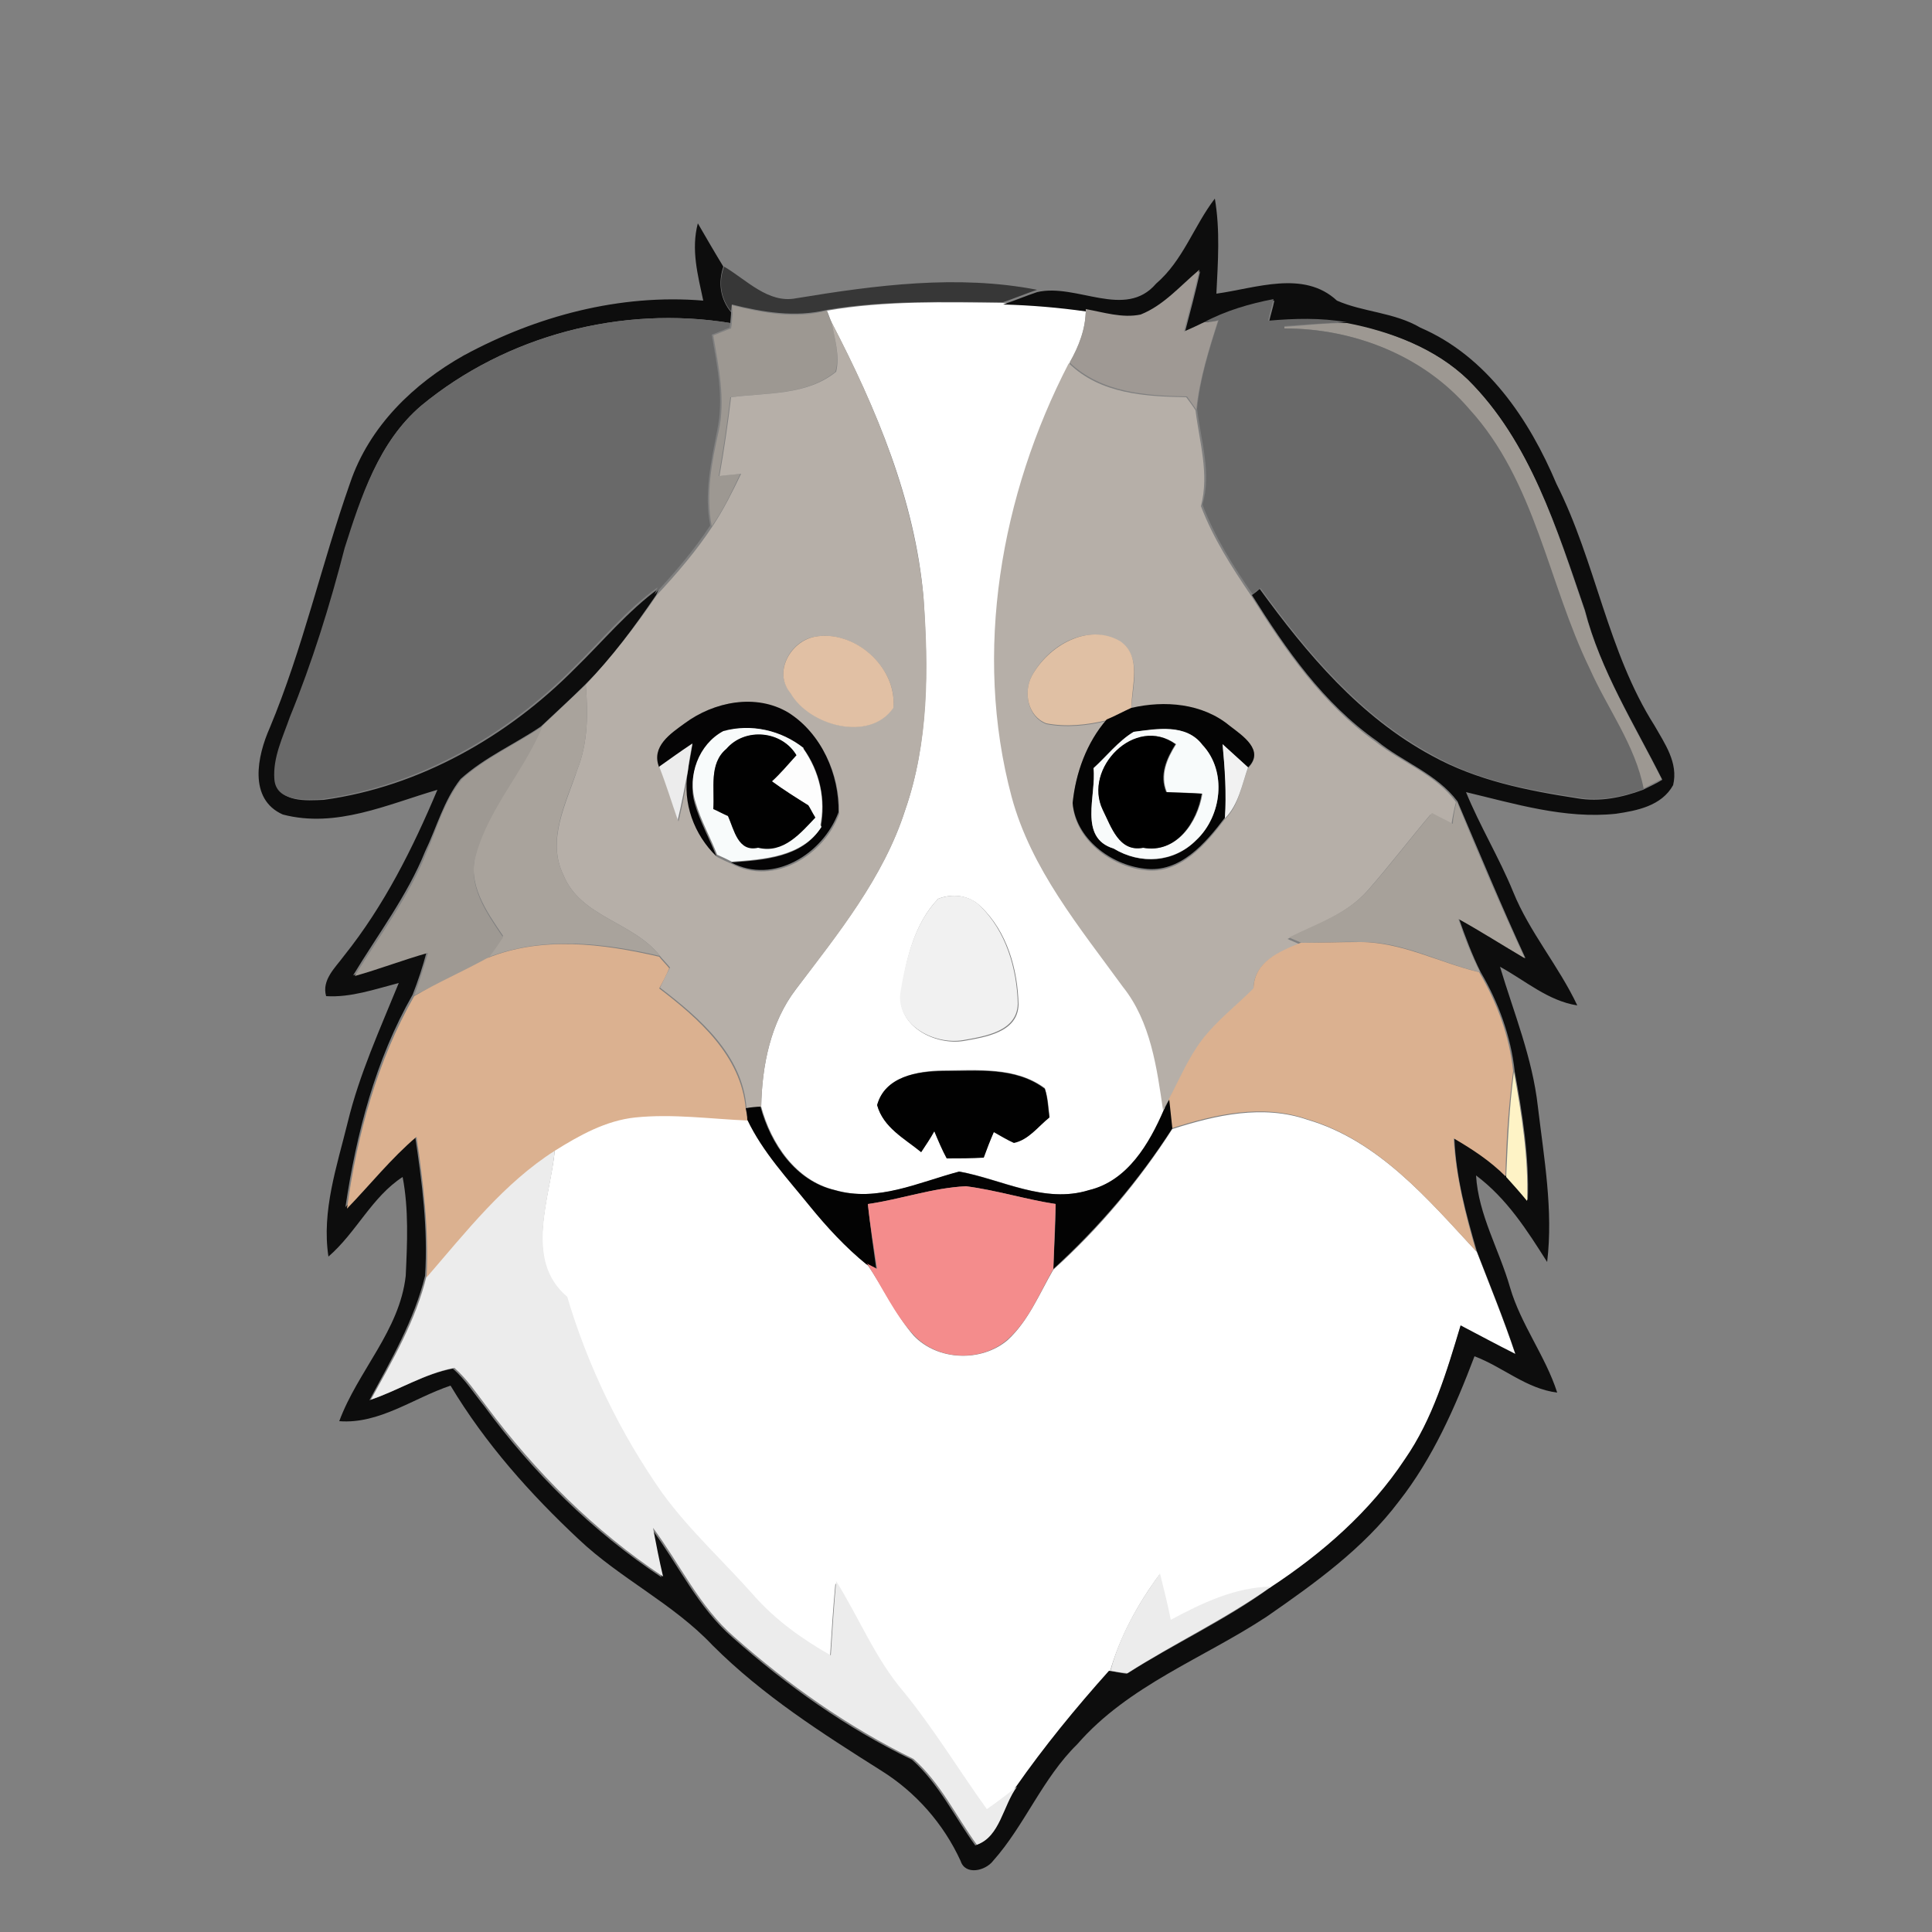 <?xml version="1.0" encoding="utf-8"?>
<!-- Generator: Adobe Illustrator 26.0.3, SVG Export Plug-In . SVG Version: 6.00 Build 0)  -->
<svg version="1.1" id="Layer_1" xmlns="http://www.w3.org/2000/svg" xmlns:xlink="http://www.w3.org/1999/xlink" x="0px" y="0px"
	 viewBox="0 0 250 250" style="enable-background:new 0 0 250 250;" xml:space="preserve">
<rect x="0" y="0" width="250" height="250" fill="#808080" stroke="none"/>
<style type="text/css">
	.st0{fill:#FFFFFF;}
	.st1{fill:#0D0D0D;}
	.st2{fill:#373737;}
	.st3{fill:#9F9994;}
	.st4{fill:#9D9892;}
	.st5{fill:#696969;}
	.st6{fill:#B6AFA8;}
	.st7{fill:#E1C0A4;}
	.st8{fill:#E0C0A4;}
	.st9{fill:#A9A39C;}
	.st10{fill:#050405;}
	.st11{fill:#040404;}
	.st12{fill:#9E9993;}
	.st13{fill:#F8FBFB;}
	.st14{fill:#010101;}
	.st15{fill:#ECECEC;}
	.st16{fill:#FDFDFD;}
	.st17{fill:#F1F1F1;}
	.st18{fill:#A7A19A;}
	.st19{fill:#DBB190;}
	.st20{fill:#FEF3C6;}
	.st21{fill:#030303;}
	.st22{fill:#F48C8C;}
</style>
<g id="_x23_ffffffff">
	<path class="st0" d="M107,40.2c7.5-1.3,15.2-1.1,22.8-1c3.6,0.2,7.1,0.4,10.7,0.9c0,2.5-0.9,4.8-2.1,6.9
		c-8.8,17-12.4,37.4-7.4,56.1c2.5,9.4,8.8,17,14.5,24.5c3.6,4.6,4.3,10.5,5.2,16c-1.9,4.4-4.6,9.2-9.7,10.4
		c-5.8,1.8-11.3-1.4-16.8-2.4c-5.2,1.4-10.6,4-16.1,2.4c-5.1-1.2-8.3-6-9.6-10.8c0.1-5.3,1.2-10.9,4.5-15.2
		c5.4-7.2,11.3-14.4,14.1-23.1c3.1-8.9,3-18.4,2.4-27.6c-1.1-12.6-6.1-24.4-11.9-35.6C107.4,41.3,107.2,40.6,107,40.2 M121.4,116.3
		c-3.1,3.2-4.2,8-4.8,12.3c-0.5,4.2,4.4,6.7,8.1,6.1c2.8-0.5,7-1.1,7.1-4.7c-0.1-4.6-1.5-9.5-4.9-12.7
		C125.4,115.8,123.2,115.6,121.4,116.3 M113.5,143c0.8,2.9,3.5,4.3,5.7,6c0.6-0.9,1.1-1.8,1.7-2.7c0.5,1.2,1,2.3,1.6,3.5
		c1.6,0,3.2,0,4.8-0.1c0.4-1.1,0.9-2.2,1.3-3.3c0.9,0.4,1.7,1,2.6,1.4c1.9-0.3,3.2-2.1,4.6-3.3c-0.1-1.2-0.2-2.5-0.6-3.7
		c-3.8-2.8-8.7-2.3-13.2-2.3C118.7,138.6,114.5,139.3,113.5,143z"/>
	<path class="st0" d="M71.8,148.8c3.2-2,6.6-3.9,10.4-4.3c4.8-0.5,9.7,0.2,14.6,0.4c2,4.2,5.3,7.6,8.1,11.2c2.2,2.7,4.5,5.3,7.3,7.5
		c2.1,3,3.6,6.4,6,9.2c3.1,3.3,8.8,3.5,12.2,0.6c2.7-2.5,4.1-6,5.9-9.1c5.9-5.3,11.1-11.5,15.4-18.2c5.6-1.8,11.7-3.2,17.5-1.2
		c9.2,2.7,15.6,10.3,21.9,17.1c1.7,4.4,3.5,8.8,5,13.3c-2.4-1.2-4.7-2.5-7.1-3.7c-1.8,6-3.6,12.1-7.2,17.3
		c-4.4,6.8-10.7,12.1-17.4,16.6c-4.7,0-9,2.1-13,4.3c-0.5-2-0.9-4-1.4-6c-2.8,3.8-5.1,8-6.4,12.6c-4.3,4.8-8.5,9.8-12.1,15.1
		c-1.3,1-2.6,1.9-3.9,2.9c-3.5-5.1-6.7-10.4-10.7-15.1c-3.7-4.3-5.8-9.6-8.8-14.4c-0.3,3.2-0.5,6.4-0.7,9.6c-3.7-2.1-7.2-4.5-10-7.8
		c-3.9-4.4-8.3-8.4-11.8-13.2c-5.4-7.8-9.6-16.4-12.3-25.4C67.7,163.1,71.2,155,71.8,148.8z"/>
</g>
<g id="_x23_0d0d0dff">
	<path class="st1" d="M149.6,36.7c3.5-3,4.9-7.5,7.6-11c0.7,4.1,0.4,8.2,0.2,12.3c5.1-0.7,11.3-3.1,15.6,0.9
		c3.4,1.5,7.4,1.5,10.8,3.5c8.6,3.7,14.1,11.9,17.6,20.2c5.1,10.1,6.6,21.7,12.7,31.3c1.3,2.3,3.1,4.8,2.4,7.7
		c-1.5,2.7-4.7,3.3-7.4,3.7c-6.6,0.7-13.1-1.3-19.4-2.8c1.8,4.4,4.3,8.5,6.1,12.9c2.1,5.2,5.9,9.6,8.3,14.7c-3.8-0.6-6.7-3.2-10-5
		c1.8,6,4.2,11.8,4.9,18.1c0.8,6.7,2,13.4,1.2,20.1c-2.6-4.1-5.2-8.2-9.2-11.2c0.3,5.1,3,9.6,4.4,14.5c1.4,4.8,4.6,8.9,6.1,13.6
		c-4-0.5-7-3.3-10.7-4.7c-2.5,6.6-5.4,13.2-9.8,18.8c-4.6,6.1-10.9,10.6-17.1,14.9c-8.2,5.4-17.9,8.9-24.5,16.5
		c-4.5,4.4-6.8,10.5-10.9,15.1c-1,1.3-3.6,1.9-4.2,0c-2.2-4.8-5.8-8.9-10.3-11.7c-7.6-4.8-15.3-9.7-21.8-16.2
		c-5.1-5.4-11.9-8.6-17.3-13.7c-6.3-5.9-12.1-12.4-16.6-19.9c-4.8,1.6-9.2,5-14.4,4.6c2.4-6.5,7.8-11.7,8.6-18.8
		c0.2-4.3,0.4-8.6-0.4-12.8c-4,2.6-6,7.2-9.6,10.3c-0.9-5.9,1.1-11.7,2.5-17.4c1.5-6.2,4.2-12.1,6.6-18c-3.1,0.8-6.2,1.9-9.4,1.7
		c-0.6-2.1,1.2-3.7,2.3-5.2c5.2-6.5,8.9-13.9,12.1-21.5c-6.5,1.9-13.1,5-20,3.2c-4.5-2-3.3-7.6-1.7-11.2
		c4.3-10.3,6.7-21.2,10.4-31.7C47.8,55.1,53.6,49.6,60,46c9.4-5.1,20.2-8,31-7.1c-0.7-3.3-1.6-6.6-0.7-10c1.1,1.9,2.2,3.8,3.3,5.6
		c-0.7,2.1-0.4,4.2,1,5.9c0,0.4-0.1,1.1-0.1,1.4c-14.1-2.3-29,1.6-40,10.7C49,57.2,46.7,64.3,44.8,71c-1.9,7.5-4.2,14.8-7.1,21.9
		c-0.9,2.6-2.2,5.2-2,8c0.3,3,4,2.7,6.2,2.6c12.4-1.7,23.8-8.2,32.5-17c3.6-3.5,6.8-7.4,10.9-10.4L84.9,77
		c-2.8,4.1-5.7,8.1-9.2,11.6c-1.8,1.8-3.8,3.6-5.7,5.4c-3.4,2.3-7.3,4-10.4,6.8c-2.2,2.8-3.1,6.3-4.6,9.4c-2.3,5.7-6.1,10.7-9.3,16
		c3.2-1,6.3-2.1,9.5-3c-0.5,1.9-1.1,3.7-1.8,5.5c-4.8,8.4-7.3,18-8.7,27.5c3-3.1,5.7-6.5,9-9.3c0.9,6,1.7,12.1,1.3,18.2
		c-1.4,5.7-4.4,10.9-7.2,16.1c3.6-1.2,7-3.4,10.8-4.1c1.6,1.4,2.8,3.3,4.1,4.9c6.3,8.6,14,16.2,22.9,22.1c-0.4-2.1-0.9-4.2-1.3-6.3
		c3.5,4.7,6,10.2,10.5,14.1c7,6.2,14.7,11.7,23.2,15.8c3.5,3.1,5.5,7.4,8.2,11.1c3-1,3.4-5.2,5.2-7.5c3.7-5.3,7.8-10.3,12.1-15.1
		c0.6,0.1,1.7,0.3,2.3,0.4c6.1-3.9,12.7-6.9,18.6-11.2c6.7-4.4,12.9-9.8,17.4-16.6c3.6-5.2,5.4-11.3,7.2-17.3
		c2.3,1.2,4.7,2.5,7.1,3.7c-1.5-4.5-3.3-8.9-5-13.3c-1.4-4.8-2.7-9.6-2.9-14.6c2.4,1.3,4.8,2.9,6.7,4.9c0.9,1,1.8,2,2.8,3.1
		c0.2-5.6-0.7-11.2-1.7-16.7c-0.5-4.5-2.1-8.9-4.4-12.8c-1.1-2.2-2-4.6-2.8-6.9c2.9,1.6,5.8,3.4,8.6,5.1c-3.1-6.7-5.9-13.5-8.8-20.3
		c-2.7-3.6-7.1-5.1-10.4-7.8C171.2,91,166.4,84,162,77c0.3-0.2,0.8-0.6,1-0.8c6.1,8.4,13,16.6,22.3,21.6c5.8,3.2,12.3,4.5,18.8,5.5
		c2.9,0.5,5.8-0.1,8.5-1.1c0.8-0.4,1.7-0.8,2.5-1.3c-3.6-7.2-8-14.1-10-21.9c-3.6-10.5-7.1-21.8-15.1-29.8
		c-4.2-4.1-9.9-6.2-15.6-7.3c-3.4-0.6-6.8-0.5-10.2-0.2c0.2-0.9,0.5-1.8,0.7-2.8c-3.1,0.6-6.2,1.5-9,3c-0.9,0.4-1.8,0.8-2.6,1.2
		c0.7-2.7,1.4-5.3,2-8c-2.4,2-4.6,4.5-7.6,5.8c-2.4,0.5-4.8-0.3-7.2-0.6c-3.5-0.5-7.1-0.8-10.7-0.9c1.5-0.5,2.9-1.1,4.4-1.6
		C139.3,36.6,145.6,41.4,149.6,36.7z"/>
</g>
<g id="_x23_373737ff">
	<path class="st2" d="M93.7,34.5c2.9,1.7,5.7,4.8,9.3,4.1c10.3-1.7,20.9-3.1,31.2-1.1c-1.5,0.5-2.9,1.1-4.4,1.6
		c-7.6,0-15.2-0.3-22.8,1c-4.1,1-8.3,0.3-12.3-0.7l-0.1,0.9C93.3,38.7,92.9,36.6,93.7,34.5z"/>
</g>
<g id="_x23_9f9994ff">
	<path class="st3" d="M147.6,40.7c3-1.2,5.1-3.7,7.6-5.8c-0.6,2.7-1.3,5.3-2,8c0.9-0.4,1.8-0.8,2.6-1.2c0.5,0,1.4-0.1,1.8-0.2
		c-1.2,3.8-2.4,7.6-2.8,11.5c-0.3-0.4-0.9-1.3-1.2-1.7c-5.4-0.1-11.1-0.5-15.2-4.4c1.2-2.1,2.1-4.4,2.1-6.9
		C142.8,40.4,145.2,41.2,147.6,40.7z"/>
</g>
<g id="_x23_9d9892ff">
	<path class="st4" d="M94.7,39.5c4,1,8.2,1.8,12.3,0.7c0.1,0.4,0.4,1.1,0.6,1.5c0.4,2.1,1.1,4.3,0.5,6.4c-3.8,3.1-9,2.7-13.6,3.3
		c-0.4,3.4-0.9,6.8-1.5,10.2c0.7-0.1,2.1-0.2,2.8-0.3c-1.1,2.3-2.2,4.7-3.7,6.8c-0.8-4.1,0-8.3,0.9-12.3c0.9-4.1,0-8.3-0.7-12.4
		c0.6-0.2,1.7-0.7,2.3-0.9l0.1-0.6c0-0.4,0.1-1.1,0.1-1.4L94.7,39.5z"/>
	<path class="st4" d="M166.2,42.3c2.7-0.2,5.4-0.5,8.1-0.5c5.7,1.1,11.4,3.3,15.6,7.3c8.1,8,11.5,19.3,15.1,29.8
		c2.1,7.9,6.4,14.8,10,21.9c-0.8,0.4-1.7,0.9-2.5,1.3c-1.1-5.7-4.7-10.4-7-15.6c-5.4-11.1-7-24.2-15.6-33.6
		c-5.9-6.9-14.9-10.5-23.9-10.4L166.2,42.3z"/>
</g>
<g id="_x23_696969ff">
	<path class="st5" d="M155.8,41.7c2.8-1.5,5.9-2.4,9-3c-0.2,0.9-0.5,1.8-0.7,2.8c3.4-0.3,6.8-0.4,10.2,0.2c-2.7,0.1-5.4,0.3-8.1,0.5
		l0,0.3c9,0,18,3.5,23.9,10.4c8.6,9.4,10.2,22.5,15.6,33.6c2.3,5.2,5.9,9.9,7,15.6c-2.7,1-5.6,1.6-8.5,1.1c-6.5-1-13.1-2.2-18.8-5.5
		c-9.3-5-16.2-13.2-22.3-21.6c-0.3,0.2-0.8,0.6-1,0.8c-2.5-3.6-4.9-7.4-6.5-11.6c1.2-4.1-0.2-8.3-0.7-12.4c0.4-4,1.6-7.8,2.8-11.5
		C157.2,41.6,156.3,41.7,155.8,41.7z"/>
	<path class="st5" d="M54.5,52.5c11-9.1,26-13,40-10.7l-0.1,0.6c-0.6,0.2-1.7,0.7-2.3,0.9c0.7,4.1,1.6,8.2,0.7,12.4
		c-0.8,4.1-1.7,8.2-0.9,12.3c-2.1,3.2-4.6,6.1-7.2,8.9l0.4-0.9c-4.1,2.9-7.3,6.9-10.9,10.4c-8.7,8.8-20.2,15.3-32.5,17
		c-2.2,0.1-6,0.4-6.2-2.6c-0.2-2.8,1.1-5.4,2-8c2.9-7.1,5.2-14.5,7.1-21.9C46.7,64.3,49,57.2,54.5,52.5z"/>
</g>
<g id="_x23_b6afa8ff">
	<path class="st6" d="M107.6,41.7c5.8,11.1,10.7,23,11.9,35.6c0.7,9.2,0.7,18.8-2.4,27.6c-2.8,8.7-8.6,15.9-14.1,23.1
		c-3.3,4.3-4.4,9.9-4.5,15.2c-0.5,0.1-1.5,0.2-1.9,0.2c-0.5-6.9-6.1-11.7-11.2-15.6c0.4-0.8,0.8-1.7,1.3-2.6c-0.3-0.4-1-1.1-1.3-1.5
		c-3.4-4.4-10.3-5-12.5-10.5c-2.2-4.5,0.4-9.3,1.8-13.6c1.4-3.5,1.4-7.3,1.1-11c3.4-3.6,6.4-7.5,9.2-11.6c2.6-2.8,5.1-5.7,7.2-8.9
		c1.4-2.1,2.6-4.5,3.7-6.8c-0.7,0.1-2.1,0.2-2.8,0.3c0.6-3.4,1.1-6.8,1.5-10.2c4.6-0.6,9.8-0.2,13.6-3.3
		C108.7,46,108,43.8,107.6,41.7 M105.4,82.4c-3.1,0.5-5.4,4.6-3.1,7.2c2.5,4.3,10.2,6.5,13.3,1.9C116.1,86.4,110.5,81.4,105.4,82.4
		 M88.6,93.6c-1.8,1.4-4.3,3.1-3.2,5.7c0.9,2.3,1.6,4.6,2.4,7c0.5-2.1,0.9-4.2,1.3-6.3c-0.7,4,0.8,8.1,3.7,10.9
		c0.6,0.3,1.2,0.6,1.9,0.9c5.5,2.9,12-1.2,13.9-6.5c0.1-5-2.2-10.2-6.5-12.9C97.8,89.7,92.3,90.8,88.6,93.6z"/>
	<path class="st6" d="M130.9,103.1c-5-18.7-1.4-39.1,7.4-56.1c4.1,4,9.9,4.3,15.2,4.4c0.3,0.4,0.9,1.2,1.2,1.7
		c0.5,4.1,1.8,8.2,0.7,12.4c1.6,4.2,4,7.9,6.5,11.6c4.4,7,9.2,14,16.1,18.9c3.4,2.7,7.8,4.2,10.4,7.8c-0.2,0.7-0.5,2.2-0.6,3
		c-0.9-0.5-1.8-0.9-2.7-1.4c-2.7,3.2-5.3,6.6-8.1,9.8c-2.7,3.1-6.8,4.5-10.4,6.3c0.4,0.2,1.2,0.5,1.6,0.7c-2.8,1-6,2.4-6,5.8
		c-2.2,2.3-4.7,4.2-6.7,6.7c-1.7,2.4-2.9,5.1-4.3,7.7c-0.2,0.3-0.6,1-0.7,1.3c-0.8-5.5-1.6-11.5-5.2-16
		C139.7,120,133.4,112.4,130.9,103.1 M133.5,87.5c-1.1,2.1-0.5,5.3,1.9,6.2c2.6,0.5,5.3,0.2,7.8-0.4c-2.6,3-4.1,6.9-4.4,10.8
		c0.4,4.6,4.9,8,9.3,8.5c4.6,0.6,7.9-3.3,10.4-6.6c1.8-1.7,2.1-4.3,3-6.6c2.2-2.2-0.7-4.1-2.4-5.4c-3.5-2.9-8.4-3.3-12.7-2.3
		c0.1-2.8,1.4-6.6-1.4-8.6C140.7,80.5,135.6,83.5,133.5,87.5z"/>
</g>
<g id="_x23_e1c0a4ff">
	<path class="st7" d="M105.4,82.4c5.1-1,10.7,3.9,10.2,9.2c-3.1,4.5-10.9,2.3-13.3-1.9C100,87,102.3,83,105.4,82.4z"/>
</g>
<g id="_x23_e0c0a4ff">
	<path class="st8" d="M133.5,87.5c2.1-3.9,7.3-7,11.5-4.5c2.8,2,1.4,5.8,1.4,8.6c-1.1,0.5-2.1,1-3.2,1.6c-2.5,0.6-5.2,0.9-7.8,0.4
		C133,92.7,132.4,89.6,133.5,87.5z"/>
</g>
<g id="_x23_a9a39cff">
	<path class="st9" d="M70.1,94c1.9-1.8,3.8-3.6,5.7-5.4c0.3,3.7,0.3,7.5-1.1,11c-1.5,4.3-4,9.1-1.8,13.6c2.2,5.5,9.1,6.1,12.5,10.5
		c-7.3-1.7-15.1-2.6-22.3,0.2c0.7-0.9,1.3-1.8,2-2.8c-2.1-3.1-4.7-6.7-3.5-10.7C63.2,104.5,67.7,99.8,70.1,94z"/>
</g>
<g id="_x23_050405ff">
	<path class="st10" d="M88.6,93.6c3.8-2.8,9.2-3.9,13.4-1.4c4.3,2.7,6.6,8,6.5,12.9c-2,5.4-8.4,9.4-13.9,6.5
		c4.1-0.3,9.2-0.6,11.6-4.5c0.7-3.6-0.1-7.3-2.2-10.2c-2.9-2.4-6.8-3.3-10.4-2.2c-3.2,1.8-4.7,5.9-3.7,9.3c0.7,2.4,1.9,4.5,2.8,6.8
		c-2.9-2.8-4.4-6.9-3.7-10.9c0.1-0.9,0.5-2.7,0.6-3.6c-1.4,1-2.9,2-4.3,3C84.2,96.6,86.8,94.9,88.6,93.6z"/>
</g>
<g id="_x23_040404ff">
	<path class="st11" d="M146.4,91.6c4.3-1,9.2-0.6,12.7,2.3c1.7,1.3,4.6,3.2,2.4,5.4c-1.1-1-2.2-2-3.3-3c0.3,3.2,0.6,6.4,0.3,9.5
		c-2.5,3.3-5.8,7.2-10.4,6.6c-4.4-0.5-8.9-3.9-9.3-8.5c0.4-3.9,1.8-7.8,4.4-10.8C144.2,92.7,145.3,92.1,146.4,91.6 M146.7,94.7
		c-2,1.2-3.5,3.1-5.2,4.7c0.4,3.5-2,9,2.6,10.4c3.4,2.1,7.8,1.9,10.7-1.1c3.3-3.1,4-8.9,0.8-12.3C153.5,93.6,149.6,94.4,146.7,94.7z
		"/>
</g>
<g id="_x23_9e9993ff">
	<path class="st12" d="M59.8,100.8c3.1-2.8,7-4.5,10.4-6.8c-2.4,5.8-6.9,10.5-8.6,16.6c-1.2,4,1.4,7.6,3.5,10.7
		c-0.6,0.9-1.3,1.9-2,2.8c-3.1,1.7-6.3,3.1-9.5,4.7c0.7-1.8,1.2-3.6,1.8-5.5c-3.2,0.9-6.3,2.1-9.5,3c3.2-5.2,7-10.2,9.3-16
		C56.6,107.1,57.5,103.6,59.8,100.8z"/>
</g>
<g id="_x23_f8fbfbff">
	<path class="st13" d="M93.6,94.6c3.6-1,7.5-0.1,10.4,2.2c-0.2,0.2-0.7,0.7-0.9,1c-1.8-3.2-6.7-3.7-9.1-0.9
		c-2.3,1.9-1.5,5.1-1.7,7.7c0.5,0.2,1.4,0.7,1.9,0.9c0.8,1.8,1.3,4.7,3.9,4.1c3.2,0.8,5.5-1.9,7.5-4c0.2,0.3,0.5,1.1,0.7,1.4
		c-2.5,3.9-7.5,4.2-11.6,4.5c-0.6-0.3-1.2-0.6-1.9-0.9c-0.9-2.3-2.1-4.4-2.8-6.8C88.9,100.4,90.4,96.3,93.6,94.6z"/>
	<path class="st13" d="M146.7,94.7c3-0.4,6.8-1.1,8.9,1.7c3.2,3.4,2.5,9.2-0.8,12.3c-2.9,2.9-7.2,3.2-10.7,1.1
		c-4.6-1.4-2.2-6.9-2.6-10.4C143.2,97.9,144.7,95.9,146.7,94.7 M142.7,104.8c1.1,2.2,2.1,5.5,5.3,4.9c4.3,0.7,7-3.3,7.6-7
		c-1.6-0.1-3.1-0.2-4.6-0.2c-0.9-2.2,0-4.3,1.2-6.2C146.9,92.5,140.1,99.5,142.7,104.8z"/>
</g>
<g id="_x23_010101ff">
	<path class="st14" d="M94,96.9c2.4-2.8,7.2-2.4,9.1,0.9c-1,1.1-2,2.2-3,3.4c1.5,1.1,3.1,2.1,4.7,3.1c0.2,0.4,0.6,1.1,0.8,1.4
		c-2,2.1-4.2,4.8-7.5,4c-2.6,0.6-3.1-2.3-3.9-4.1c-0.5-0.2-1.4-0.7-1.9-0.9C92.5,102.1,91.7,98.8,94,96.9z"/>
	<path class="st14" d="M113.5,143c1-3.7,5.2-4.4,8.5-4.4c4.4,0,9.4-0.6,13.2,2.3c0.4,1.2,0.4,2.5,0.6,3.7c-1.5,1.2-2.7,2.9-4.6,3.3
		c-0.9-0.4-1.7-0.9-2.6-1.4c-0.5,1.1-0.9,2.2-1.3,3.3c-1.6,0.1-3.2,0.1-4.8,0.1c-0.6-1.1-1.1-2.3-1.6-3.5c-0.5,0.9-1.1,1.8-1.7,2.7
		C117,147.3,114.3,145.9,113.5,143z"/>
</g>
<g id="_x23_000000ff">
	<path d="M142.7,104.8c-2.6-5.4,4.2-12.3,9.4-8.5c-1.2,1.9-2.1,4-1.2,6.2c1.5,0.1,3.1,0.1,4.6,0.2c-0.6,3.7-3.3,7.8-7.6,7
		C144.8,110.3,143.8,107,142.7,104.8z"/>
</g>
<g id="_x23_ecececff">
	<path class="st15" d="M85.3,99.2c1.4-1,2.8-2,4.3-3c-0.2,0.9-0.5,2.7-0.6,3.6c-0.4,2.1-0.8,4.2-1.3,6.3
		C86.9,103.8,86.2,101.5,85.3,99.2z"/>
	<path class="st15" d="M55.2,165.1c5-5.9,10-12.1,16.6-16.4c-0.5,6.2-4.1,14.3,1.6,19.1c2.7,9.1,6.9,17.7,12.3,25.4
		c3.5,4.8,7.9,8.8,11.8,13.2c2.8,3.2,6.3,5.7,10,7.8c0.2-3.2,0.4-6.4,0.7-9.6c3,4.8,5.1,10.1,8.8,14.4c3.9,4.8,7.1,10.1,10.7,15.1
		c1.3-0.9,2.6-1.9,3.9-2.9c-1.8,2.4-2.2,6.5-5.2,7.5c-2.7-3.7-4.7-8-8.2-11.1c-8.4-4.1-16.2-9.6-23.2-15.8c-4.5-3.9-7-9.4-10.5-14.1
		c0.4,2.1,0.8,4.2,1.3,6.3c-8.9-5.9-16.5-13.5-22.9-22.1c-1.3-1.7-2.5-3.5-4.1-4.9c-3.8,0.7-7.2,2.9-10.8,4.1
		C50.8,176,53.8,170.9,55.2,165.1z"/>
	<path class="st15" d="M143.7,216.2c1.2-4.6,3.6-8.7,6.4-12.6c0.5,2,1,4,1.4,6c4.1-2.2,8.3-4.2,13-4.3c-5.9,4.2-12.5,7.3-18.6,11.2
		C145.4,216.5,144.2,216.3,143.7,216.2z"/>
</g>
<g id="_x23_fdfdfdff">
	<path class="st16" d="M103,97.8c0.2-0.2,0.7-0.7,0.9-1c2.1,3,3,6.6,2.2,10.2c-0.2-0.3-0.5-1.1-0.7-1.4c-0.2-0.3-0.6-1.1-0.8-1.4
		c-1.6-1-3.2-2-4.7-3.1C101,100.1,102,98.9,103,97.8z"/>
</g>
<g id="_x23_f1f1f1ff">
	<path class="st17" d="M158.2,96.3c1.1,1,2.2,2,3.3,3c-0.8,2.2-1.2,4.8-3,6.6C158.7,102.7,158.5,99.5,158.2,96.3z"/>
	<path class="st17" d="M121.4,116.3c1.8-0.7,4-0.5,5.4,0.9c3.4,3.3,4.8,8.2,4.9,12.7c-0.1,3.6-4.3,4.2-7.1,4.7
		c-3.7,0.6-8.6-1.9-8.1-6.1C117.2,124.2,118.3,119.5,121.4,116.3z"/>
</g>
<g id="_x23_a7a19aff">
	<path class="st18" d="M188.5,103.7c2.8,6.8,5.7,13.6,8.8,20.3c-2.9-1.7-5.7-3.5-8.6-5.1c0.8,2.4,1.7,4.7,2.8,6.9
		c-5.2-1.2-10-4-15.4-3.9c-2.6-0.1-5.1,0.1-7.7,0.1c-0.4-0.2-1.2-0.5-1.6-0.7c3.6-1.8,7.7-3.1,10.4-6.3c2.8-3.2,5.4-6.6,8.1-9.8
		c0.9,0.5,1.8,0.9,2.7,1.4C188,105.9,188.3,104.4,188.5,103.7z"/>
</g>
<g id="_x23_dbb190ff">
	<path class="st19" d="M63,124c7.1-2.9,15-1.9,22.3-0.2c0.3,0.4,1,1.1,1.3,1.5c-0.4,0.9-0.8,1.7-1.3,2.6c5.1,3.9,10.6,8.7,11.2,15.6
		c0.1,0.4,0.2,1.1,0.3,1.5c-4.8-0.2-9.7-0.9-14.6-0.4c-3.8,0.4-7.2,2.3-10.4,4.3c-6.6,4.2-11.5,10.5-16.6,16.4
		c0.3-6.1-0.4-12.2-1.3-18.2c-3.3,2.8-6,6.2-9,9.3c1.3-9.5,3.9-19.1,8.7-27.5C56.7,127.1,59.9,125.7,63,124z"/>
	<path class="st19" d="M168.3,122c2.6,0,5.2-0.1,7.7-0.1c5.4,0,10.3,2.7,15.4,3.9c2.3,3.9,3.9,8.2,4.4,12.8c-0.6,4.5-0.9,9.1-1,13.6
		c-2-2-4.3-3.5-6.7-4.9c0.3,5,1.5,9.8,2.9,14.6c-6.3-6.8-12.7-14.4-21.9-17.1c-5.8-2-11.9-0.6-17.5,1.2c-0.1-0.9-0.3-2.8-0.4-3.7
		c1.4-2.6,2.5-5.3,4.3-7.7c1.9-2.5,4.5-4.5,6.7-6.7C162.3,124.4,165.6,123.1,168.3,122z"/>
</g>
<g id="_x23_fef3c6ff">
	<path class="st20" d="M194.9,152.3c0.2-4.6,0.4-9.1,1-13.6c1,5.5,1.9,11.1,1.7,16.7C196.7,154.3,195.8,153.3,194.9,152.3z"/>
</g>
<g id="_x23_030303ff">
	<path class="st21" d="M96.5,143.4c0.5-0.1,1.5-0.2,1.9-0.2c1.3,4.8,4.5,9.6,9.6,10.8c5.5,1.6,10.8-1,16.1-2.4
		c5.5,1,11,4.2,16.8,2.4c5-1.2,7.8-6,9.7-10.4c0.2-0.3,0.5-1,0.7-1.3c0.1,0.9,0.3,2.8,0.4,3.7c-4.3,6.7-9.5,12.8-15.4,18.2
		c0.1-2.8,0.3-5.6,0.3-8.4c-3.9-0.6-7.7-1.8-11.6-2.3c-4.3,0.2-8.4,1.7-12.7,2.3c0.3,2.8,0.7,5.7,1.1,8.5c-0.3-0.2-1-0.5-1.3-0.7
		c-2.7-2.2-5.1-4.8-7.3-7.5c-2.9-3.6-6.1-7-8.1-11.2C96.7,144.5,96.6,143.8,96.5,143.4z"/>
</g>
<g id="_x23_f48c8cff">
	<path class="st22" d="M112.3,155.8c4.2-0.6,8.4-2.1,12.7-2.3c3.9,0.5,7.7,1.7,11.6,2.3c-0.1,2.8-0.2,5.6-0.3,8.4
		c-1.8,3.1-3.1,6.6-5.9,9.1c-3.4,3-9.1,2.8-12.2-0.6c-2.5-2.7-4-6.1-6-9.2c0.3,0.2,1,0.5,1.3,0.7
		C113.1,161.5,112.6,158.7,112.3,155.8z"/>
</g>
</svg>
